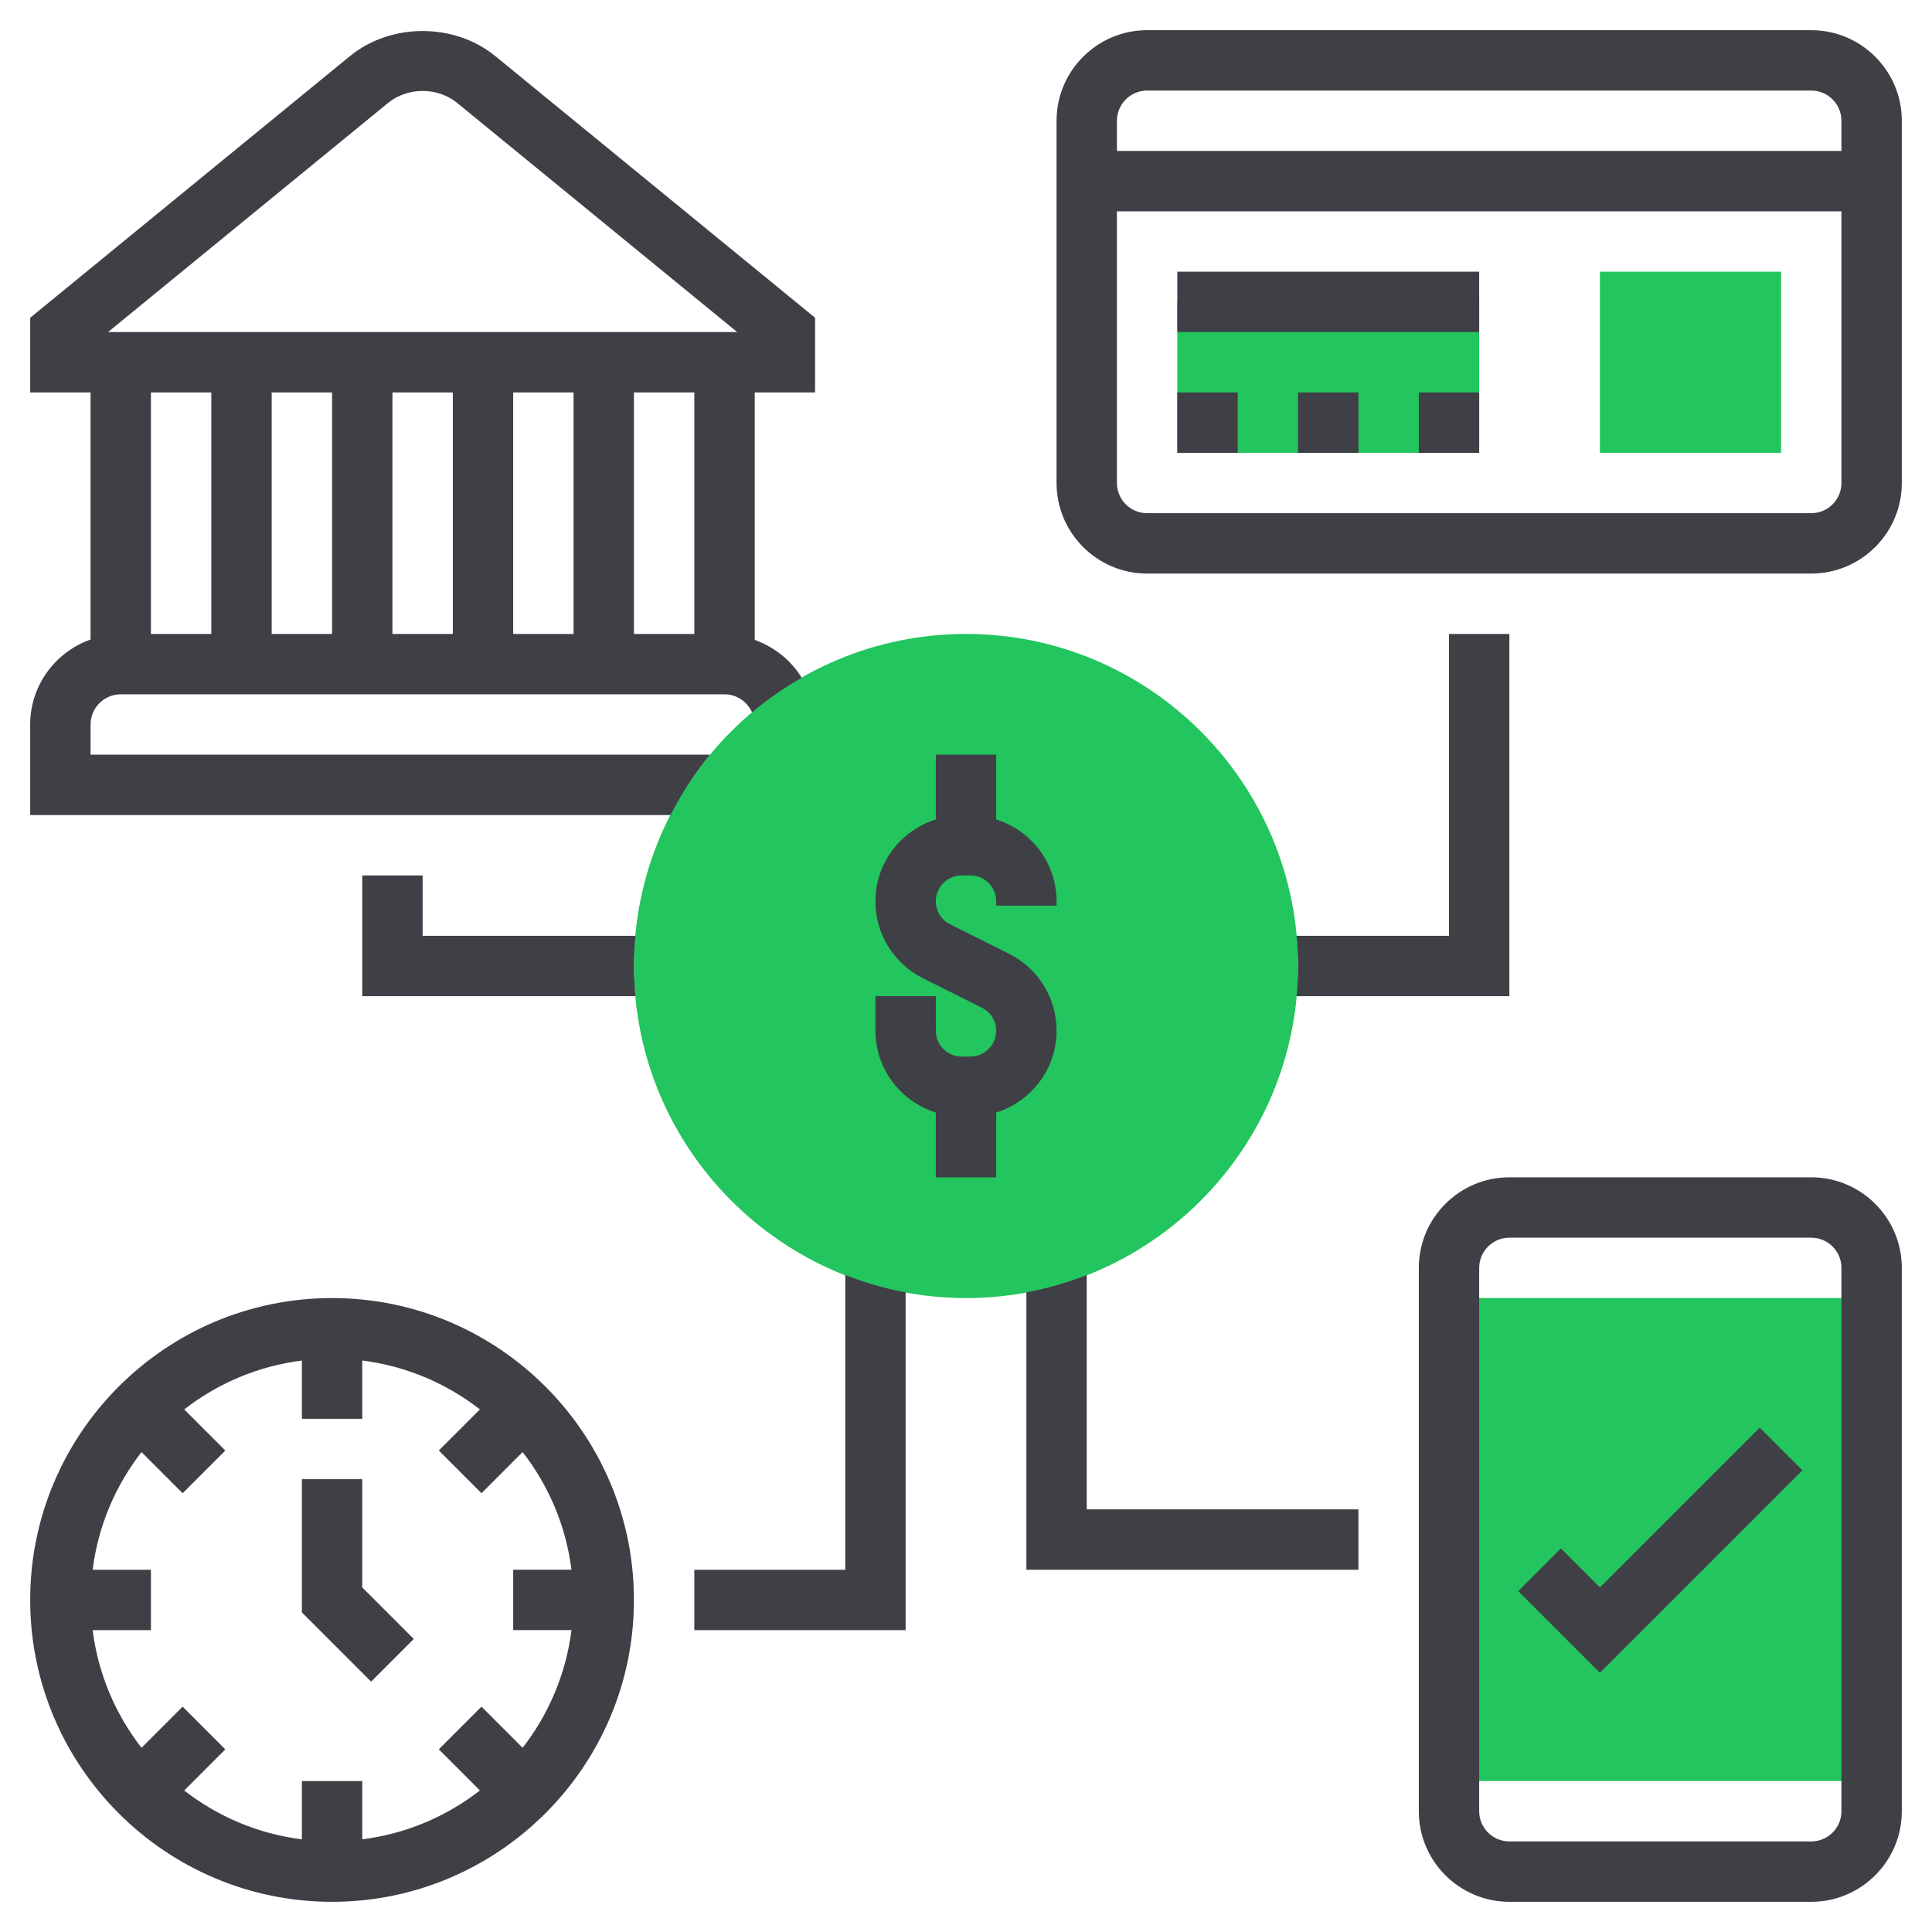<svg xmlns="http://www.w3.org/2000/svg" version="1.1" xmlns:xlink="http://www.w3.org/1999/xlink" xmlns:svgjs="http://svgjs.com/svgjs" width="512" height="512" x="0" y="0" viewBox="0 0 64 64" style="enable-background:new 0 0 512 512" xml:space="preserve" class=""><g><g><g><g><path d="m62 59h-14v-16h14z" fill="#22c55e" data-original="#f0bc5e" class=""></path></g></g><g><g><path d="m59 15h-6v-6h6z" fill="#22c55e" data-original="#f0bc5e" class=""></path></g></g><g><g><path d="m49 15h-10v-5h10z" fill="#22c55e" data-original="#f0bc5e" class=""></path></g></g><g><g><path d="m32 43c-6.065 0-11-4.935-11-11s4.935-11 11-11 11 4.935 11 11-4.935 11-11 11z" fill="#22c55e" data-original="#f0bc5e" class=""></path></g></g><g><path d="m60 39h-10c-1.654 0-3 1.346-3 3v18c0 1.654 1.346 3 3 3h10c1.654 0 3-1.346 3-3v-18c0-1.654-1.346-3-3-3zm1 21c0 .552-.449 1-1 1h-10c-.551 0-1-.448-1-1v-18c0-.552.449-1 1-1h10c.551 0 1 .448 1 1z" fill="#3f3f46" data-original="#000000" class=""></path><path d="m53 52.586-1.293-1.293-1.414 1.414 2.707 2.707 6.707-6.707-1.414-1.414z" fill="#3f3f46" data-original="#000000" class=""></path><path d="m11 43c-5.514 0-10 4.486-10 10s4.486 10 10 10 10-4.486 10-10-4.486-10-10-10zm7.931 11c-.183 1.458-.759 2.792-1.619 3.898l-1.362-1.363-1.414 1.414 1.362 1.362c-1.106.86-2.44 1.436-3.898 1.619v-1.93h-2v1.931c-1.458-.183-2.792-.759-3.898-1.619l1.362-1.362-1.414-1.415-1.362 1.363c-.86-1.106-1.436-2.44-1.619-3.898h1.931v-2h-1.931c.183-1.458.759-2.792 1.619-3.898l1.362 1.363 1.414-1.414-1.362-1.362c1.106-.86 2.44-1.436 3.898-1.619v1.93h2v-1.931c1.458.183 2.792.759 3.898 1.619l-1.362 1.362 1.414 1.414 1.362-1.363c.86 1.106 1.436 2.44 1.619 3.898h-1.931v2h1.931z" fill="#3f3f46" data-original="#000000" class=""></path><path d="m12 49h-2v4.414l2.293 2.293 1.414-1.414-1.707-1.707z" fill="#3f3f46" data-original="#000000" class=""></path><path d="m60 1h-22c-1.654 0-3 1.346-3 3v12c0 1.654 1.346 3 3 3h22c1.654 0 3-1.346 3-3v-12c0-1.654-1.346-3-3-3zm-22 2h22c.551 0 1 .448 1 1v1h-24v-1c0-.552.449-1 1-1zm22 14h-22c-.551 0-1-.448-1-1v-9h24v9c0 .552-.449 1-1 1z" fill="#3f3f46" data-original="#000000" class=""></path><path d="m39 13h2v2h-2z" fill="#3f3f46" data-original="#000000" class=""></path><path d="m43 13h2v2h-2z" fill="#3f3f46" data-original="#000000" class=""></path><path d="m47 13h2v2h-2z" fill="#3f3f46" data-original="#000000" class=""></path><path d="m39 9h10v2h-10z" fill="#3f3f46" data-original="#000000" class=""></path><path d="m3 25v-1c0-.552.449-1 1-1h20c.409 0 .759.248.914.6.51-.431 1.061-.813 1.644-1.146-.354-.584-.908-1.021-1.557-1.257v-8.197h2v-2.474l-10.594-8.668c-1.354-1.107-3.458-1.107-4.814 0l-10.593 8.668v2.474h2v8.184c-1.161.414-2 1.514-2 2.816v3h21.214c.366-.714.8-1.387 1.307-2zm8-12v8h-2v-8zm8 0v8h-2v-8zm-4 8h-2v-8h2zm8 0h-2v-8h2zm-10.141-17.593c.643-.525 1.64-.525 2.282 0l9.28 7.593h-20.842zm-5.859 9.593v8h-2v-8z" fill="#3f3f46" data-original="#000000" class=""></path><path d="m36 42.236c-.64.251-1.308.445-2 .573v9.191h11v-2h-9z" fill="#3f3f46" data-original="#000000" class=""></path><path d="m28 52h-5v2h7v-11.191c-.692-.128-1.36-.322-2-.573z" fill="#3f3f46" data-original="#000000" class=""></path><path d="m50 33v-12h-2v10h-5.051c.03.33.051.662.051 1s-.021.67-.051 1z" fill="#3f3f46" data-original="#000000" class=""></path><path d="m14 31v-2h-2v4h9.051c-.03-.33-.051-.662-.051-1s.021-.67.051-1z" fill="#3f3f46" data-original="#000000" class=""></path><path d="m35 34.146c0-1.087-.604-2.065-1.578-2.553l-1.95-.975c-.291-.145-.472-.438-.472-.764 0-.47.383-.854.854-.854h.292c.471 0 .854.384.854.854v.146h2v-.146c0-1.275-.845-2.344-2-2.709v-2.145h-2v2.145c-1.155.366-2 1.435-2 2.709 0 1.087.604 2.065 1.578 2.553l1.95.975c.291.145.472.438.472.764 0 .47-.383.854-.854.854h-.292c-.471 0-.854-.384-.854-.854v-1.146h-2v1.146c0 1.275.845 2.344 2 2.709v2.145h2v-2.145c1.155-.366 2-1.435 2-2.709z" fill="#3f3f46" data-original="#000000" class=""></path></g></g></g></svg>